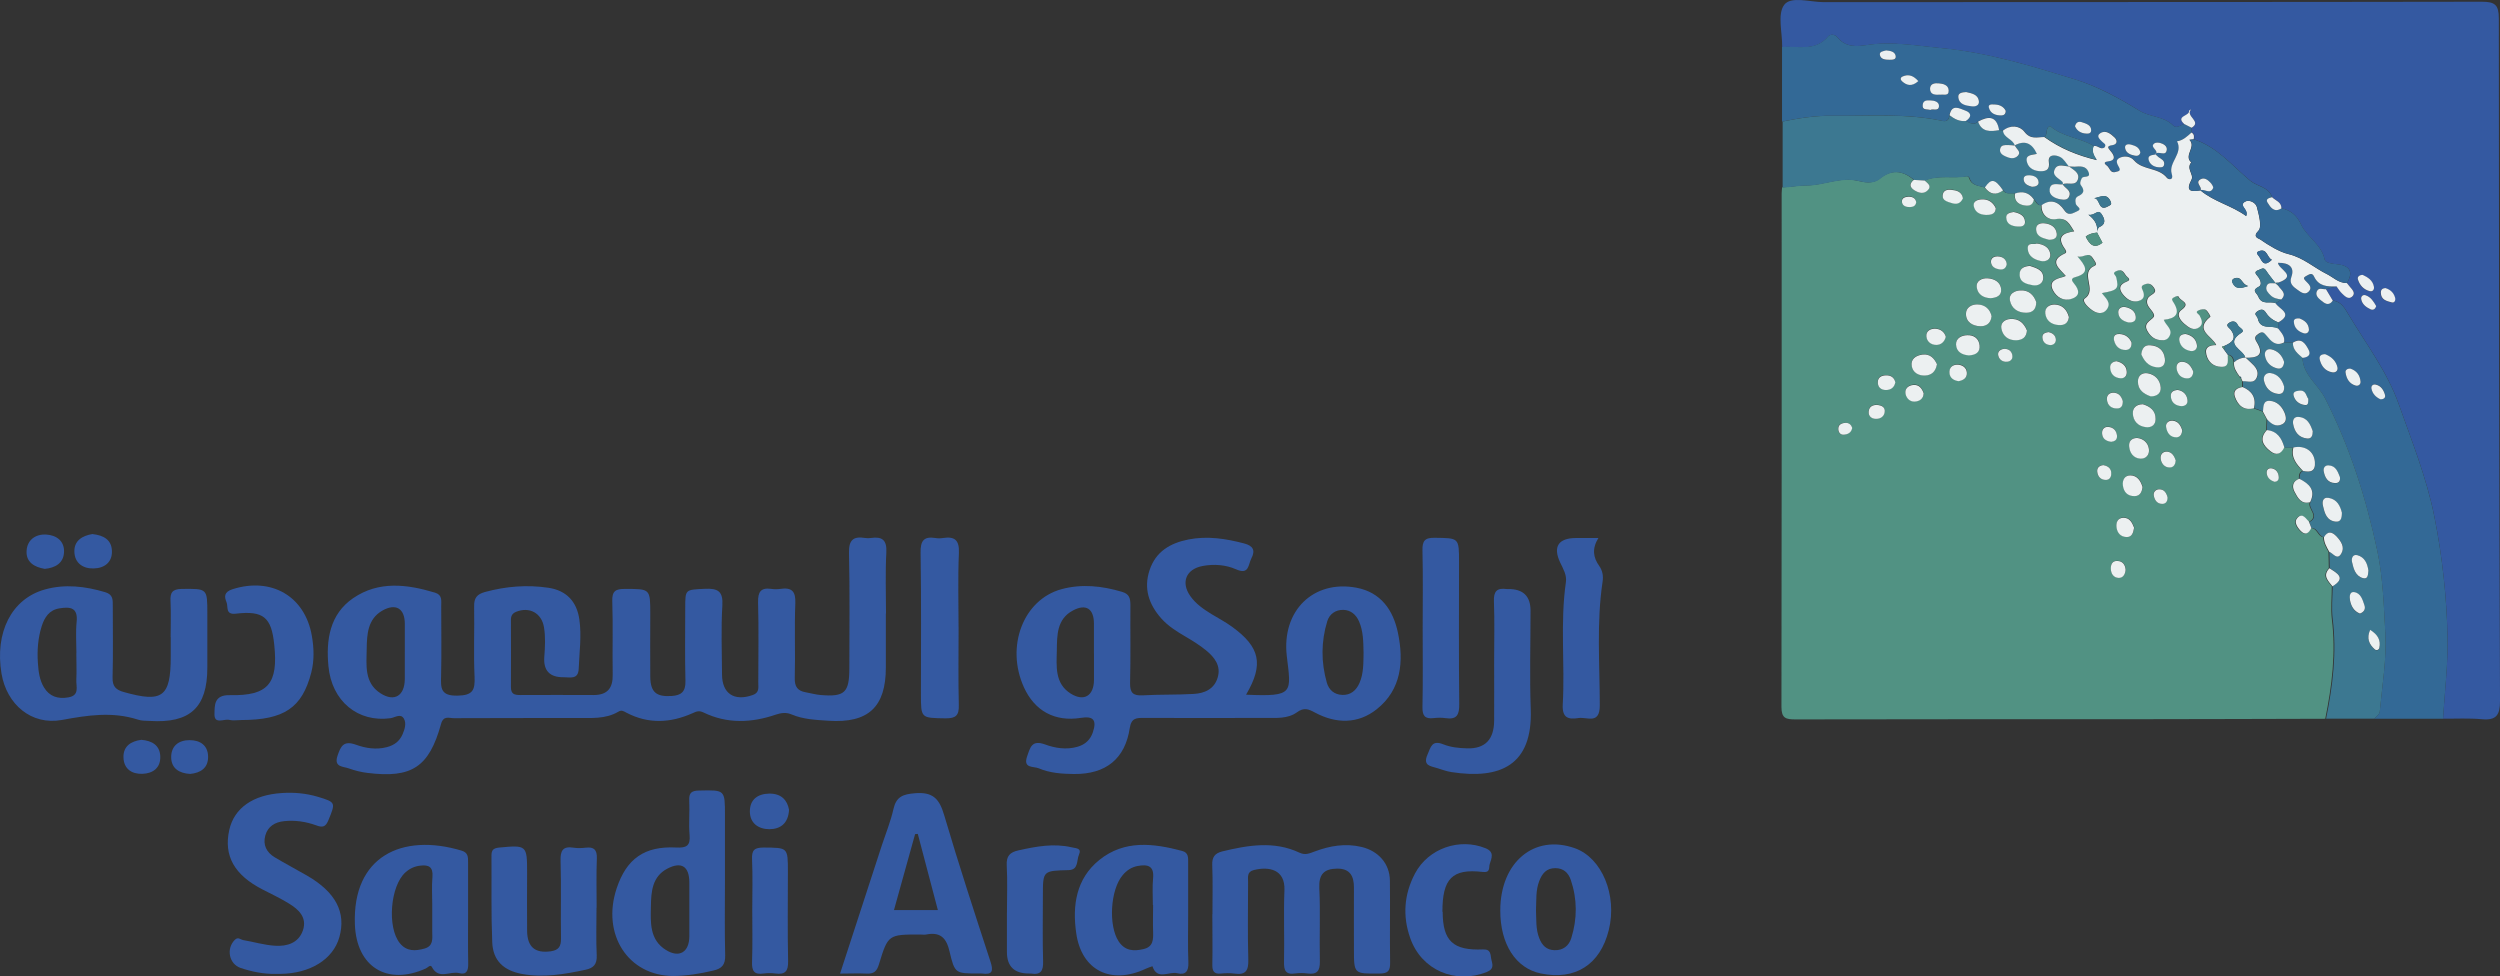 <?xml version="1.0" encoding="UTF-8"?>
<svg id="Layer_1" data-name="Layer 1" xmlns="http://www.w3.org/2000/svg" viewBox="0 0 823.08 321.48">
  <rect x="0" y="0" width="823.08" height="321.48" fill="#333333" stroke="none"/>
  <defs>
    <style>
      .cls-1 {
        fill: #519283;
      }

      .cls-1, .cls-2, .cls-3, .cls-4, .cls-5 {
        stroke-width: 0px;
      }

      .cls-2 {
        fill: #3459a1;
      }

      .cls-3 {
        fill: #3c7891;
      }

      .cls-4 {
        fill: #336996;
      }

      .cls-5 {
        fill: #ecf0f1;
      }
    </style>
  </defs>
  <path class="cls-1" d="m765.84,236.64c-20.18.04-40.36.14-60.55.14-38.06,0-76.11,0-114.2.07-3.13,0-4.58-.36-4.58-4.12.11-56.35.07-112.74.07-169.1,0-.64.11-1.31.14-1.95,2.59-.07,5.26-.64,7.75-.64,5.83.07,11.3-2.95,17.3-1.49,2.13.53,4.9,1.03,7.07-.75,3.66-2.98,7.39-2.88,11.19.39-1.53,1.28-1.39,2.45.25,3.45,1.49.92,3.16,1.31,4.44-.11,1.31-1.42-.18-2.27-1.07-3.13,4.51-1.92,9.35-.53,13.96-1.39.18-.04.6.36.68.6.78,2.59,3.16,2.45,5.08,3.09,1.67,2.31,3.66,2.74,6,.96,1.03,1.42,2.59.85,3.94.99-.32,2.1.71,3.38,2.63,3.84,1.6.39,3.23.36,3.59-1.88.78.68,1.03,2.06,2.45,1.95-.18,3.23,2.38,4.97,4.58,4.58,3.77-.71,4.62,1.67,6.15,4.02-3.52.5-5.9,1.71-3.16,5.61.39.53.85,1.31.14,1.63-5.61,2.52-1.78,5.01.25,7.43-.57.21-.89.32-1.17.43-2.24.57-4.48,1.49-3.06,4.26,1.17,2.27,3.45,3.77,6.15,2.84,2.91-.99,2.52-2.98.85-4.97-.64-.78-1.35-1.74.25-2.13,5.22-1.39,3.38-3.87.82-6.86,1.88.64,3.59-1.71,5.01.5.46.75,1.71,2.13.75,2.52-5.37,2.27.96,7.92-3.34,10.84-1.17.78,1.35,3.3,3.09,4.26,1.39.75,3.06.78,4.05-.53,1.81-2.31-.28-3.87-1.53-5.51,5.15-.89,5.65-1.42,4.73-5.22-.18-.75-1.67-1.39.25-2.1,1.85-.71,2.27.6,2.98,1.56.43.57,2.06,1.28.21,1.99-2.27.89-2.74,2.24-1.28,4.12,1.24,1.63,2.88,2.81,5.08,2.27s2.17-2.13,1.35-3.84c-.5-1.07.07-1.39.96-1.71,1.31-.46,2.13.04,2.88,1.14.6.85.53,1.42-.28,2.03-.64.46-1.49.92-1.78,1.56-1.03,2.52,1.81,3.73,2.1,5.51.21,1.39-3.8,2.06-2.31,4.94.89,1.67,2.13,2.91,4.09,3.2,1.17.18,2.35.18,3.09-.96,1.67-2.49-1.03-3.77-1.67-5.69,3.87-.43,5.54-2.03,3.16-5.79-.36-.57-.82-1.14.11-1.56.57-.28,1.46-.82,1.71-.11.5,1.28,4.09,1.85.82,4.23-1.85,1.35-.43,3.34.99,4.55,1.35,1.17,3.02,2.45,4.83,1.17,1.46-1.03.92-2.56.14-3.94-.28-.5-1.78-1.1-.21-1.71.71-.28,1.81-.46,2.31-.11.71.5,1.6,2.17,1.49,2.24-5.54,4.37.68,6.36,1.92,9.35-2.06,0-3.84.5-3.27,3.06.57,2.49,2.35,4.02,4.87,4.09,2.91.07,2.06-2.31,2.2-3.94,1.49.14,1.88,1.21,2.1,2.45-.25,1.92.85,3.3,1.85,4.73.11.25.28.43.5.57.14.32.28.68.43.99v1.88c-1.88.25-3.23,1.17-2.52,3.2.99,2.81,2.88,4.65,6.25,3.8.99.36,1.99.71,2.98,1.07.46.85.89,1.67,1.35,2.52l-.11,3.66c-2.56,2.81-1.21,5.01,1.17,6.89,1.99,1.56,3.55.99,4.62-1.24h2.98c-.89,3.34,1.07,5.54,3.13,7.71-1.17.53-1.17,1.56-1.14,2.63-2.24.82-2.52,2.59-1.56,4.3,1.03,1.88,2.13,4.23,5.12,3.41-.85,2.13,3.38,4.55-.36,6.5-1.07-1.03-2.1-3.13-3.8-1.42-1.28,1.31-.28,3.06.89,4.26,1.67,1.78,2.77.92,3.62-.85,2.13,0,2.24,2.66,4.09,3.02,0,1.81.96,3.3,1.74,4.83.04,1.78.07,3.59.11,5.37-2.38,2.45-.43,4.16.99,5.97,0,3.59-.39,7.25,0,10.77,1.39,11.12.04,21.99-2.17,32.83l.28-.04Zm-110.15-132.43c-.46-2.45-2.13-3.87-4.69-3.98-1.95-.07-3.77.99-3.77,3.09,0,2.74,2.17,3.98,4.62,4.09,1.85.07,3.55-.75,3.8-3.2h.04Zm14.71-4.8c-.82-2.38-2.52-4.02-5.29-3.84-1.81.11-3.8,1.1-3.38,3.3.5,2.63,2.59,4.05,5.33,4.05,2.1,0,3.34-1.1,3.34-3.52Zm-3.06,9.27c-.96-2.45-2.66-3.94-5.51-3.73-1.92.14-3.23,1.39-2.88,3.16.46,2.42,2.2,3.91,4.9,3.84,2.06-.07,3.38-.96,3.52-3.3l-.04.04Zm38.09,24.34c-2.17.04-3.3,1.28-3.23,3.02.11,2.49,1.67,4.19,4.23,4.51,1.85.25,3.27-.68,3.27-2.66,0-2.88-1.95-4.19-4.26-4.9v.04Zm-67.72-13.18c-.92-1.95-2.24-3.48-4.8-3.16-2.2.28-3.91,1.46-3.52,3.77.36,2.06,2.13,3.2,4.37,3.13,2.24-.07,3.55-1.31,3.94-3.73Zm70.39,10.59c2.17,0,3.41-1.14,3.27-2.95-.21-2.45-1.81-4.19-4.23-4.65-1.81-.32-3.23.68-3.27,2.66-.04,2.88,1.95,4.19,4.23,4.94Zm-52.73-32.33c2.03-.07,3.62-.85,3.48-2.81-.14-2.52-2.31-3.59-4.48-3.73-1.85-.11-3.91.82-3.55,3.06.36,2.31,2.31,3.41,4.51,3.48h.04Zm49.64,18.44c.85,2.06,2.2,3.98,4.94,4.3,2.03.25,3.09-.89,2.84-2.84-.36-2.77-2.13-4.23-4.87-4.41-1.78-.11-2.59.96-2.91,2.95Zm-23.81-12.33c-.64-2.27-2.13-3.94-4.65-4.05-1.74-.07-3.34.92-3.09,2.95.28,2.38,1.99,3.66,4.33,3.8,1.78.14,3.2-.46,3.45-2.7h-.04Zm-12.86-16.77c-1.74.14-3.3.68-3.34,2.74,0,2.77,2.27,3.23,4.3,3.62,1.81.36,3.48-.57,3.48-2.49,0-2.56-2.35-3.2-4.41-3.87h-.04Zm-20.08,29.46c2.24-.11,3.7-1.03,3.52-3.27-.21-2.27-1.81-3.45-4.02-3.38-1.88.04-3.8.96-3.73,3.06.07,2.49,2.06,3.45,4.23,3.59Zm55.36,27.22c-1.95.07-2.77,1.17-2.59,2.88.25,2.13,1.42,3.77,3.62,3.94,1.95.14,3.13-1.35,2.88-3.16-.28-2.1-1.78-3.41-3.91-3.66h0Zm1.81,16.06c-.57-1.95-1.74-3.7-3.87-3.73-1.88-.04-2.81,1.42-2.56,3.34.28,2.24,1.67,3.55,3.91,3.48,1.74-.07,2.38-1.42,2.56-3.09h-.04Zm-34.79-80.05c-.89.53-3.13-.68-2.98,1.74.14,2.49,2.17,3.62,4.33,4.02,1.53.28,3.3-.39,3.09-2.2-.21-2.13-1.95-3.27-4.41-3.55h-.04Zm32.05,93.52c-.64-1.63-1.46-3.38-3.62-3.27-1.85.07-2.38,1.56-2.17,3.2.25,1.81,1.31,3.06,3.2,3.13,1.95.11,2.31-1.42,2.59-3.09v.04Zm-28.07-94.77c1.42,0,2.77-.46,2.56-2.1-.32-2.24-2.1-3.13-4.19-3.34-1.46-.14-2.74.43-2.59,2.1.18,2.49,2.35,2.77,4.23,3.34Zm-33.97,31.98c-.46-1.74-1.78-2.63-3.48-2.74-1.53-.07-3.06.71-2.95,2.45.11,1.74,1.53,2.91,3.27,2.88,1.53,0,2.7-.92,3.13-2.63l.04.04Zm-7.28,18.51c-.57-1.63-1.53-2.95-3.45-2.74-1.63.14-2.84,1.17-2.52,2.91.28,1.49,1.46,2.7,3.09,2.56,1.49-.11,2.81-.85,2.88-2.74Zm11.51-3.98c1.67-.28,2.88-1.1,2.74-2.84-.14-1.71-1.53-2.56-3.06-2.59-1.63-.04-2.84.92-2.66,2.77.18,1.71,1.39,2.45,2.98,2.66Zm12.26-56.92c-.89-1.99-2.42-2.98-4.55-2.91-1.56.04-3.16.64-2.63,2.52.6,2.1,2.56,2.7,4.62,2.59,1.39-.07,2.45-.57,2.56-2.17v-.04Zm39.9,50.39c-1.46.11-2.27.85-2.2,2.17.11,1.99,1.31,3.27,3.34,3.45,1.35.11,2.17-.82,2.13-2.06-.07-2.06-1.49-3.06-3.23-3.52l-.04-.04Zm22.56-8.99c-1.6.04-2.27.89-2.03,2.17.36,1.95,1.81,3.06,3.62,3.41,1.24.25,2.35-.57,2.17-1.92-.32-2.13-1.81-3.27-3.73-3.66h-.04Zm-17.8,2.84c-.68-1.67-1.95-2.74-3.98-2.84-1.6-.07-2.06.82-1.78,2.13.43,1.95,1.81,3.13,3.8,3.13,1.24,0,2.06-.89,1.95-2.45v.04Zm20.32,9.59c-.68-1.78-1.71-3.27-3.77-3.27-1.35,0-1.95,1.14-1.71,2.45.36,1.78,1.46,2.95,3.34,3.02,1.35.07,2.06-.82,2.13-2.17v-.04Zm-59.05-52.59c-1.17.21-2.52.36-2.49,1.81.07,2.24,1.81,2.84,3.7,2.98,1.17.11,2.56-.11,2.49-1.56-.11-2.13-1.85-2.84-3.66-3.2l-.04-.04Zm55.4,71.67c-.53-1.49-1.35-2.91-3.2-3.02-1.31-.07-2.27.85-2.06,2.1.28,1.81,1.31,3.41,3.41,3.38,1.24,0,1.88-1.07,1.88-2.49l-.04.04Zm-18.62,46.09c-.11-1.6-.96-2.77-2.66-2.84-1.63-.07-2.24,1.07-2.2,2.56.04,1.67.96,2.95,2.56,3.02,1.46.04,2.17-1.21,2.31-2.7v-.04Zm-.96-55.43c-.46-1.56-1.31-2.88-3.3-2.81-1.35.07-2.1,1.03-1.95,2.31.21,1.85,1.46,2.84,3.3,2.88,1.42,0,1.95-.92,1.92-2.38h.04Zm17.41,19.51c-.5-1.46-1.24-2.81-2.88-2.91-1.53-.11-2.35,1.07-2.06,2.56.28,1.53,1.31,2.66,2.95,2.66,1.28,0,1.88-1.03,1.95-2.27l.04-.04Zm.6-23.27c-1.24.11-2.27.57-2.2,2.03.07,1.88,1.28,2.95,3.02,3.27,1.49.25,2.7-.46,2.45-2.13-.28-1.67-1.39-2.88-3.23-3.16h-.04Zm-70.67-63c-.18-1.63-1.31-2.49-2.81-2.74-1.56-.25-3.59-.53-3.87,1.63-.21,1.74,1.6,2.17,2.98,2.59,1.56.5,2.84.18,3.66-1.49h.04Zm-22.24,60.58c-.36-1.67-1.42-2.42-3.09-2.38-1.42,0-2.59.6-2.7,2.13-.07,1.67.99,2.7,2.66,2.7,1.53,0,2.74-.78,3.09-2.45h.04Zm-6.04,7.36c-1.39,0-2.56.53-2.74,2.1-.18,1.63.96,2.49,2.38,2.49s2.66-.71,2.88-2.2c.25-1.67-.99-2.24-2.52-2.38h0Zm82.83-27.15c1.46.07,2.49-.39,2.38-1.88-.18-1.88-1.6-2.77-3.27-3.16-1.31-.32-2.52.32-2.49,1.63,0,2.1,1.63,3.02,3.41,3.41h-.04Zm-5.72,39.3c1.07-.14,2.03-.57,1.88-2.06-.18-1.67-1.21-2.7-2.81-2.84-1.31-.11-2.13.78-2.1,2.1.07,1.71,1.17,2.56,3.02,2.81Zm-34.43-58.52c-.21-1.67-1.39-2.45-2.95-2.52-1.21-.04-2.35.46-2.24,1.92.14,1.53,1.42,2.1,2.74,2.35,1.24.21,2.2-.25,2.45-1.74Zm32.01,66.27c-1.46,0-2.35.82-2.2,2.1.14,1.53,1.07,2.74,2.81,2.77,1.17,0,1.74-.82,1.81-1.85.14-1.74-.85-2.66-2.42-2.98v-.04Zm20.96,10.59c-.36-1.42-1.03-2.74-2.88-2.66-1.14.04-1.85.96-1.67,2.03.25,1.53,1.07,2.81,2.88,2.77,1.17,0,1.63-.92,1.67-2.13Zm-39.26-54.44c-.99.21-2.03.5-1.95,1.74.07,1.49,1.03,2.42,2.49,2.52,1.07.07,1.99-.6,1.95-1.71-.04-1.46-1.07-2.27-2.49-2.56Zm-14.57,5.51c-1.21.21-2.24.89-1.92,2.24.32,1.39,1.49,2.17,2.95,2.03,1.07-.11,1.85-.85,1.71-1.99-.18-1.49-1.17-2.24-2.74-2.27Zm-50.03,26.15c-.36-1.31-1.21-1.85-2.49-1.71-1.24.14-2.17.68-2.1,2.1.07,1.07.71,1.85,1.81,1.78,1.31-.11,2.45-.64,2.74-2.13l.04-.04Zm139.07,17.62c1.03-.04,1.42-.68,1.39-1.6-.07-1.46-.82-2.56-2.27-2.81-1.21-.21-1.85.57-1.67,1.74.21,1.42,1.24,2.2,2.56,2.7v-.04Zm-117.97-92.1c-.21-1.35-1.28-1.78-2.42-1.78s-2.49.32-2.27,1.81c.18,1.28,1.46,1.67,2.63,1.6.96,0,1.92-.32,2.06-1.63h0Z"/>
  <path class="cls-2" d="m586.75,15.45c.07-4.73-1.63-10.7.64-13.82,2.2-3.02,8.56-.92,13.08-.92,72.2-.07,144.37,0,216.57-.14,4.44,0,5.65,1.03,5.65,5.58,0,74.87.11,149.73.39,224.6,0,4.69-1.21,6.47-5.97,6.04-4.23-.39-8.53-.14-12.79-.18.53-8.92,1.67-17.87,1.49-26.79-.28-13.32-1.71-26.54-4.33-39.69-2.56-12.83-7.43-24.91-11.73-37.06-3.73-10.59-10.84-19.97-16.7-29.78-1.07-1.81-2.31-4.09-5.01-4.33-.75-1.24-1.49-2.52-2.2-3.77,1.17-.28,2.31-.6,3.45-.89.57.78,1.1,1.63,1.78,2.31.92.89,2.13,2.13,3.34,1.07,1.35-1.17.04-2.35-.78-3.34-.32-.39-.6-.75-.92-1.14,2.35-4.05.6-5.83-3.52-6.22-1.49-.14-3.62-.43-3.84-1.49-1.03-5.01-5.79-7.39-7.71-11.44-1.53-3.27-3.41-4.76-6.5-5.47,0-2.13-1.95-2.56-3.09-3.7-1.14-3.38-4.87-3.48-7.21-5.4-5.9-4.87-10.87-11.12-18.51-13.61.18-.89.21-1.74-.71-2.24,0-.5,0-1.03-.04-1.53,3.41-2.06-1.92-3.7-.32-5.86.28-.39-.53.14-.53.25.28,1.78-4.58,1.67-1.6,4.37-1.21.32-2.49,1.63-3.66.46-3.09-3.09-7.6-2.7-11.12-4.87-6.64-4.12-13.82-8.03-21-10.23-14.36-4.44-28.92-8.92-44.02-10.34-8.1-.75-16.24-2.31-24.38-1.07-3.8.57-7.25.85-9.98-2.49-.85-1.07-2.38-1.14-3.09-.28-4.19,5.05-9.91,3.09-15.1,3.45v-.04Zm191.13,75.08c-1.1,0-1.85.57-1.63,1.42.53,1.95,1.88,3.41,3.91,3.94.99.28,1.53-.5,1.39-1.42-.36-2.17-1.99-3.16-3.7-3.94h.04Zm7.39,4.33c-.96.14-1.49.46-1.49,1.53.04,2.38,1.92,2.77,3.55,3.2.96.25,1.39-.71,1.14-1.56-.46-1.67-1.63-2.7-3.23-3.16h.04Zm-2.98,5.9c-.82-1.46-1.71-2.95-3.45-3.55-.92-.32-1.67.32-1.49,1.24.28,1.71,1.63,2.7,3.09,3.38.82.36,1.53,0,1.85-1.07h0Z"/>
  <path class="cls-2" d="m291.65,202.04v17.7c0,13.04-5.76,18.44-18.94,17.55-4.09-.28-8.21-.43-12.05-2.06-1.74-.75-3.38-.57-5.22.04-7.99,2.74-16.03,3.09-23.84-.71-1.46-.71-2.35-.32-3.59.25-7.25,3.23-14.5,3.62-21.71-.14-.89-.46-1.6-1.03-2.66-.39-4.33,2.59-9.17,2.06-13.89,2.1-13.47.04-26.93,0-40.36.07-1.53,0-3.41-.96-4.19,1.92-3.94,14.21-9.63,17.91-24.2,16.1-2.1-.25-4.19-.78-6.18-1.49-1.88-.68-4.97-.36-3.7-4.16,1.07-3.16,1.99-5.12,6.11-3.62,3.13,1.14,6.64,1.71,10.16.78,2.42-.64,4.12-1.92,5.12-4.16.75-1.71,1.35-3.7.46-5.22-1.07-1.85-2.98-.32-4.44-.14-10.62,1.46-19.33-5.54-20.4-17.13-.82-8.6.39-17.09,8.17-22.42,8.42-5.72,17.7-4.58,26.93-1.78,2.45.75,2.03,2.63,2.03,4.37,0,7.71.14,15.42-.04,23.1-.11,3.91-.21,6.54,5.37,6.43,5.12-.07,5.83-1.85,5.65-6.22-.36-7.68,0-15.42-.14-23.1-.07-2.77.85-4.05,3.55-4.8,6.93-1.88,13.89-2.45,20.93-1.39,5.9.89,9.31,4.51,10.16,10.41.78,5.4,0,10.8-.21,16.2-.14,3.73-2.84,2.81-4.97,2.84q-6.86.07-6.36-6.68c.25-3.27.43-6.54-.11-9.81-.78-4.65-4.8-6.82-9.17-5.05-1.28.53-1.71,1.39-1.71,2.63,0,7.39.07,14.75,0,22.14,0,2.35,1.17,2.63,3.09,2.63,8.03-.07,16.1,0,24.13,0,4.58,0,6.4-2.31,6.29-6.79-.14-8.03.14-16.06-.14-24.09-.11-3.41,1.14-4.09,4.23-4.05,8.28,0,8.28-.11,8.28,8.31,0,6.89-.07,13.79,0,20.64.07,5.08,2.03,6.64,7.07,6.29,3.2-.21,4.58-1.46,4.51-4.9-.21-8.03-.07-16.06-.07-24.09,0-6.22,0-5.97,6.43-6.29,4.33-.21,6.08.78,5.79,5.54-.46,7.5-.14,15.07-.11,22.6,0,6.4,4.05,8.99,10.13,6.82,2.24-.78,1.81-2.49,1.81-4.02,0-8.85.18-17.7-.07-26.54-.07-3.41.92-4.87,4.37-4.37.96.14,1.99.14,2.95,0,3.77-.57,5.12.78,4.94,4.76-.32,8.17.04,16.38-.18,24.59-.07,2.88.96,4.23,3.62,4.69,1.6.28,3.2.75,4.83.89,7.99.68,9.52-.75,9.52-8.85,0-12.61.18-25.26-.11-37.88-.11-4.26,1.35-5.61,5.29-4.97.64.11,1.31.11,1.95,0,3.7-.53,5.26.68,5.05,4.76-.36,6.72-.11,13.43-.11,20.15h-.07Zm-158.37,12.69v-9.35c0-5.05-2.98-6.89-7.43-4.33-4.8,2.77-5.05,7.78-5.12,12.54-.07,5.33-.89,11.19,4.55,14.67,4.58,2.95,7.96.78,7.99-4.69v-8.85Z"/>
  <path class="cls-2" d="m410.33,228.72c15.81.68,14.75-.57,13.32-12.76-1.71-14.96,8.81-25.05,22.81-22.49,8.24,1.49,12.26,7.5,13.79,14.89,1.95,9.35,1.17,18.65-6.96,25.12-6.18,4.94-13.43,4.83-20.32,1.14-2.24-1.21-3.66-1.78-5.97-.11-3.02,2.2-6.89,1.85-10.48,1.85-13.29.07-26.58.04-39.87,0-2.45,0-4.16-.04-4.69,3.3-1.53,10.2-7.89,15.28-18.41,15.17-3.94-.04-7.92-.32-11.58-1.88-1.63-.71-5.26.14-3.8-3.94,1.03-2.95,1.53-5.51,5.9-3.91,3.27,1.21,6.96,1.81,10.62.78,2.63-.75,4.3-2.35,5.12-4.8,1.35-4.05.14-5.4-3.98-4.73-8.49,1.35-15.17-2.24-18.73-10.09-6.08-13.4-.21-28.89,12.44-32.3,6.61-1.78,13.29-1.07,19.86.89,2.45.71,2.77,2.2,2.77,4.41-.07,8.53.11,17.06-.11,25.55-.07,3.27.96,4.3,4.16,4.12,5.58-.32,11.16-.14,16.7-.46,3.66-.18,6.89-1.6,7.99-5.44,1.14-3.84-1.07-6.64-3.84-8.92-2.13-1.74-4.55-3.23-6.93-4.62-2.84-1.67-5.61-3.41-7.82-5.9-4.05-4.58-5.86-9.81-3.84-15.88,2.03-6.11,6.75-8.88,12.76-10.09,6.29-1.24,12.37-.28,18.41,1.31,2.81.75,3.77,2.17,2.35,4.9-1.07,2.03-.71,5.54-5.01,3.62-3.45-1.53-7.32-1.81-11.09-1.1-5.4,1.03-7.18,5.37-4.02,9.88,1.81,2.59,4.41,4.37,7.07,6,2.24,1.35,4.58,2.59,6.68,4.12,9.27,6.72,10.48,12.37,4.65,22.31l.04.04Zm38.59-13.96c-.07-3.45-.07-6.89-1.46-10.13-.99-2.27-2.74-3.8-5.22-3.84s-4.51,1.31-5.26,3.73c-2.06,6.72-2.06,13.54-.14,20.25.68,2.35,2.42,3.91,5.05,4.02,2.81.11,4.62-1.49,5.69-3.91,1.42-3.23,1.28-6.72,1.35-10.13Zm-88.76.36v-9.77c0-4.9-2.56-6.68-6.89-4.37-5.4,2.84-5.26,8.28-5.33,13.25-.11,5.12-.71,10.8,4.55,14.11,4.41,2.77,7.64.71,7.68-4.44v-8.81.04Z"/>
  <path class="cls-4" d="m768.04,98.99c2.7.25,3.94,2.52,5.01,4.33,5.86,9.77,12.97,19.19,16.7,29.78,4.3,12.15,9.17,24.23,11.73,37.06,2.63,13.15,4.05,26.37,4.33,39.69.18,8.92-.92,17.87-1.49,26.79h-22.63c.6-.75,1.67-1.46,1.78-2.24.78-8.6,2.31-17.23,1.85-25.76-.5-9.03-.75-18.19-2.63-27.18-3.7-17.48-9.06-34.29-17.2-50.28-2.35-4.58-7.25-7.68-7.46-13.4,1.74-.14,2.98-.92,1.99-2.74-1.03-1.88-2.31-4.09-5.15-2.27h-2.88c.43-1.99-.92-3.23-1.95-4.62.04-.68.07-1.31.11-1.99,5.05-2.91.28-4.37-.96-6.32.64-.43,1.28-.82,1.92-1.24,2.03-2.06-.18-3.16-1.03-4.55v-.96c6.57-2.24.07-4.37-.07-6.54,3.8-.07,5.51,1.6,4.41,4.62-.85,2.31.68,3.3,2.1,4.33,1.03.71,2.35,1.74,3.52.6,1.56-1.53-.11-2.66-.99-3.66s-.28-1.24.46-1.67c.92-.53,1.74-.96,2.38.32,1.53,3.2,4.41,3.34,7.39,3.23-1.17.28-2.31.6-3.48.89-1.03.11-2.38-.78-3.02.68-.53,1.24.32,2.17,1.21,2.88,1.24,1.03,2.59,2.24,4.05.21h.04Zm-2.42,17.66c-1.39-.04-2.13.53-1.88,1.74.5,2.17,1.78,3.8,4.09,4.23,1.1.21,1.99-.53,1.74-1.67-.5-2.2-2.06-3.52-3.94-4.26v-.04Zm8.31,4.73c-1.07-.11-1.81.43-1.71,1.28.32,1.99,1.21,3.7,3.34,4.3.99.28,1.67-.46,1.6-1.31-.14-2.1-1.28-3.59-3.27-4.26h.04Zm-16.88-16.56c-.89,0-1.85.07-1.81,1.14.11,1.99,1.46,3.16,3.23,3.77.85.28,1.74-.25,1.74-1.17-.07-2.03-1.42-3.09-3.16-3.73h0Zm26.61,26.58c1.14.11,1.85-.5,1.6-1.35-.43-1.56-1.21-3.06-3.02-3.45-.99-.21-1.63.39-1.46,1.31.28,1.71,1.46,2.81,2.88,3.48Z"/>
  <path class="cls-4" d="m586.75,15.45c5.19-.39,10.91,1.56,15.1-3.45.71-.85,2.2-.78,3.09.28,2.74,3.34,6.18,3.09,9.98,2.49,8.17-1.24,16.27.32,24.38,1.07,15.14,1.42,29.67,5.9,44.02,10.34,7.18,2.24,14.36,6.15,21,10.23,3.48,2.17,8.03,1.78,11.12,4.87,1.17,1.17,2.45-.11,3.66-.46.82.43,1.63.82,2.45,1.24,0,.5,0,1.03.04,1.53-1.42,1.24-2.74,2.59-4.76,2.88,2.06,4.02-2.91,6.93-1.74,10.73.68,2.24-1.17,1.88-1.56,1.35-2.77-3.59-7.96-2.45-10.87-5.79-1.1-1.24-2.91-1.6-4.55-.92-1.81.75-1.03,2.03-.36,3.23.71,1.28-.39,1.28-1.14,1.49-1.85.57-1.92-1.42-2.91-2.1-.5-.36-1.39-1.14.36-1.35,2.74-.32,2.2-1.88.92-3.38-.99-1.14-1.31-1.67.6-1.99,1.6-.25,1.71-1.53.68-2.52-1.28-1.24-2.91-2.59-4.73-1.39-1.42.92-.18,1.95.64,2.77.5.5,1.53.82.82,1.85-1.39,1.07-2.38-.89-3.66-.36-4.51-2.77-10.23-2.91-14.36-6.57-1.74.57-.64,2.66-1.85,3.55-2.31,0-4.51.96-6.57-1.74-1.53-1.99-4.55-2.38-7.04-.36-.46-.04-.92-.11-1.39-.14-.78-4.69-3.45-4.8-6.93-2.81-1.42,1.42-2.7.39-4.02-.18,1.95-1.28,1.92-2.7-.21-3.45-1.88-.68-4.48-2.27-5.15,1.56-.18,1.28-.71,2.2-2.24,1.88-12.05-2.63-24.3-1.56-36.49-1.71-5.54-.07-10.98.82-16.38,1.92V15.49l.04-.04Zm122.87,35.32c.96-1.35,3.55,1.07,3.8-1.53.11-1.17-1.1-1.92-2.27-2.2-.57-.14-1.42-.18-1.85.18-1.67,1.35,1.63,2.24.43,3.62-1.07.21-2.63.14-2.31,1.71.28,1.42,1.56,2.35,3.2,2.52.82.07,1.74.14,1.92-.85.28-1.39-.96-1.85-1.85-2.49-.39-.28-.71-.64-1.03-.96h-.04Zm-62.29-20.5c-1.31.07-2.74.25-2.59,1.67.25,2.45,2.45,2.74,4.33,3.02,1.14.14,2.59-.18,2.45-1.6-.25-2.42-2.45-2.63-4.19-3.09Zm-8.39.89c.82-.21,2.77.68,2.63-1.46-.11-1.74-1.85-2.2-3.3-2.31-1.28-.11-2.88.11-2.84,1.81,0,2.03,1.71,2.03,3.52,1.92v.04Zm21.43,5.29c-.78-1.53-2.2-2.06-3.91-2.06-.78,0-1.92-.07-1.63,1.03.5,1.99,2.2,2.59,4.09,2.59.82,0,1.53-.46,1.46-1.56Zm-28.82-9.74c-1.56-1.78-3.2-2.45-5.22-1.53-.78.36-.75,1.03-.21,1.53,1.6,1.42,3.3,1.85,5.4,0h.04Zm51.59,14.82c.53,1.28,1.56,2.13,3.09,2.38.92.14,2.27.21,2.24-1.03,0-1.71-1.6-2.2-2.98-2.63-.96-.28-1.92-.21-2.35,1.28Zm-62.18-24.91c-.89.28-2.31.36-2.06,1.49.28,1.53,1.92,1.6,3.2,1.6.85,0,2.35.07,1.99-1.35-.32-1.46-1.85-1.63-3.13-1.74Zm14.6,19.61c.82-.5,2.74.64,2.81-1.28.07-1.46-1.56-1.81-2.88-1.85-1.1-.04-2.35-.07-2.49,1.49-.18,1.85,1.35,1.31,2.56,1.67v-.04Zm69.11,13.96c-.36-1.71-1.71-2.2-3.09-2.56-.99-.25-2.17-.07-1.92,1.24.32,1.56,1.78,2.13,3.27,2.42.85.18,1.53-.11,1.74-1.1Z"/>
  <path class="cls-3" d="m752.01,112.78h2.88c-.11,2.38,1.63,3.62,3.16,4.97.18,5.69,5.12,8.81,7.46,13.4,8.14,15.99,13.5,32.8,17.2,50.28,1.88,8.99,2.13,18.12,2.63,27.18.46,8.53-1.07,17.2-1.85,25.76-.07.78-1.14,1.49-1.78,2.24h-15.88c2.2-10.84,3.55-21.71,2.17-32.83-.43-3.55-.04-7.18,0-10.77,4.62-2.84,1.42-4.33-.99-5.97-.04-1.78-.07-3.59-.11-5.37,1.31.46,2.63,2.91,3.98.57,1.17-2.06,0-3.98-1.56-5.61-1.6-1.71-2.91-1.85-4.19.25-1.85-.36-1.95-3.06-4.09-3.02-.25-.64-.5-1.31-.75-1.95,3.73-1.99-.5-4.37.36-6.5,1.95-4.02-.32-6.08-3.55-7.71,0-1.03-.04-2.1,1.14-2.63,2.49.6,4.19.21,3.94-2.95-.28-3.52-3.3-5.58-7.07-4.76h-2.98c-.85-2.98-2.31-5.37-5.79-5.69,0-1.21.07-2.42.11-3.66,1.35,1.56,2.98,2.7,5.01,1.67,1.63-.82,1.31-2.52.71-3.91-.89-2.06-2.49-3.62-4.73-3.8-2.35-.18-2.2,1.88-2.31,3.48-.99-.36-1.99-.71-2.98-1.07.82-3.45-.6-5.65-3.73-7v-1.88c1.63-.11,3.77.96,4.69-1.24.89-2.1-.53-3.62-1.99-4.97-.57-.53-1.14-1.07-1.71-1.6v.07c3.87.14,6.43-.71,3.66-5.22-.82-1.31-.5-1.88.68-2.66,1.31-.89,1.81-.36,2.66.68,1.42,1.74,2.98,3.62,5.72,2.2l-.11.04Zm19.01,56.14c-.53-2.31-1.6-4.55-4.41-5.01-1.92-.32-2.17,1.31-1.85,2.63.57,2.31,1.17,4.83,4.12,5.19,1.78.21,2.1-1.17,2.1-2.81h.04Zm-19.01-41.57c-.6-2.17-1.92-4.05-4.41-4.48-1.49-.25-2.56.96-2.24,2.49.53,2.42,2.1,4.05,4.69,4.37,1.46.18,2.03-.78,1.95-2.38Zm9.42,14.67c-.78-2.31-1.78-4.55-4.73-4.73-1.49-.11-1.95,1.1-1.74,2.31.43,2.63,1.85,4.51,4.65,4.8,1.49.14,1.78-1.07,1.81-2.38h0Zm18.33,45.87c-.32-2.24-1.14-4.41-3.66-5.08-1.49-.39-2.03,1.1-1.74,2.24.53,2.2,1.1,4.65,3.66,5.33,1.6.43,1.6-1.17,1.74-2.49Zm-27.75-68.72c-.6-2.1-2.03-3.66-4.23-4.16-1.35-.32-2.27.68-2.1,1.99.36,2.31,1.92,3.8,4.16,4.3,1.31.28,2.06-.68,2.17-2.17v.04Zm18.37,37.95c-.71-1.78-1.35-3.73-3.77-3.84-1.24-.07-1.78.89-1.56,1.99.39,2.03,1.31,3.77,3.73,3.84,1.21.04,1.78-.64,1.6-1.95v-.04Zm6.57,44.95c1.39-.53,1.92-1.53,1.49-2.74-.6-1.85-1.21-4.09-3.45-4.33-1.42-.18-1.49,1.49-1.31,2.63.36,2.03,1.24,3.7,3.27,4.44h0Zm3.38,5.37c-1.24,2.84-.32,4.76,1.49,6.4.6.53,1.39.21,1.53-.46.53-2.49-.43-4.33-3.02-5.93Zm-20.36-76.07c-.78-.96-.71-3.02-3.09-2.7-1.1.14-2.06.5-1.74,1.67.5,1.85,1.99,2.88,3.8,3.06,1.07.11,1.03-.96,1.03-2.06v.04Z"/>
  <path class="cls-2" d="m56.18,209.78c0-3.94.14-7.85-.04-11.8-.14-2.81.5-4.05,3.73-4.09,8.42-.07,8.39-.25,8.39,8.24v17.7c0,13.11-5.69,18.37-18.94,17.52-1.31-.07-2.7,0-3.91-.43-8.39-2.7-16.52-1.46-25.01.11-10.06,1.85-18.19-5.12-19.9-15.24-2.27-13.57,3.3-24.66,14.28-27.72,6.61-1.85,13.25-1.07,19.83.89,2.66.78,2.52,2.52,2.52,4.55,0,7.85.14,15.74-.07,23.59-.07,2.91,1.14,4.02,3.66,4.73,12.79,3.62,15.49,1.63,15.49-11.62v-6.4l-.04-.04Zm-31.02,5.29c0-3.45-.28-6.89.07-10.3.5-4.8-2.13-5.05-5.65-4.48-3.41.53-4.94,3.02-5.86,5.9-1.24,3.94-1.53,8.03-1.24,12.12.18,2.77.53,5.58,1.99,7.99,1.81,3.02,4.62,3.91,8.03,3.3,3.8-.64,2.52-3.55,2.63-5.76.14-2.95,0-5.9,0-8.85l.04.07Z"/>
  <path class="cls-3" d="m586.75,40.04c5.4-1.1,10.84-1.99,16.38-1.92,12.19.14,24.41-.89,36.49,1.71,1.53.32,2.03-.6,2.24-1.88,1.6,1.17,3.27,2.13,5.37,1.88,1.31.57,2.59,1.63,4.02.18,1.24,3.55,4.05,3.3,6.93,2.81.46.04.92.11,1.39.14.25,2.45,3.27,2.77,3.91,4.94-.82-.07-1.63-.21-2.45-.18-.92,0-2.1-.11-2.45,1.1-.43,1.42.64,2.13,1.67,2.63,1.35.6,2.98,1.03,4.12-.21,1.24-1.39-.64-2.24-.99-3.41,3.34-1.81,5.69-.82,7.32,2.77-1.49.43-4.05.11-3.23,2.81.64,2.17,2.63,2.91,4.65,2.91,1.67,0,2.84-.5,2.52-3.06-.36-2.59,2.17-2.42,3.73-1.63,1.21.6,1.95,2.06,2.91,3.16-1.67-.11-3.84-1.14-4.76.92-.96,2.13,1.35,2.91,2.52,4.12.18.18.14.57.21.85-1.63.18-4.09-.92-4.37,1.63-.25,1.99,1.67,2.98,3.55,3.3,1.1.18,2.42.36,2.91-1.03.75-2.06-1.53-2.59-2.17-3.94,1.63-.68,4.23.78,4.97-1.56.71-2.2-1.53-3.16-2.98-4.3.64.04,1.31.14,1.95.11,1.81-.11,3.73-.39,4.58,1.74.89,2.24-1.71,1.03-2.24,2.1-.39.82-.71,1.67-.25,2.27,1.28,1.71.99,2.7-.92,3.59-.99.46-.99,1.46-.75,2.56.18.82,2.35,1.6.39,2.42-1.24.5-2.77,1.85-4.23-.39-1.81-2.74-4.41-3.87-7.53-1.56-1.42.11-1.67-1.24-2.45-1.95-1.56-2.24-3.66-2.88-6.22-1.95-1.35-.14-2.91.43-3.94-.99-2.66-3.84-3.91-4.05-6-.96-1.92-.64-4.33-.5-5.08-3.09-.07-.25-.5-.64-.68-.6-4.62.85-9.49-.53-13.96,1.39-1.21-.07-2.42-.14-3.62-.21-3.8-3.27-7.53-3.38-11.19-.39-2.17,1.78-4.9,1.28-7.07.75-6-1.46-11.48,1.56-17.3,1.49-2.49,0-5.15.57-7.75.64v-21.67h-.14Zm82.22,21.5c1.1,0,2.24-.43,2.2-1.42-.07-1.71-1.53-2.31-3.06-2.38-1.03-.07-2.06.21-1.85,1.53.21,1.49,1.53,1.88,2.7,2.27h0Z"/>
  <path class="cls-2" d="m399.18,300.99c0-5.4.14-10.8-.07-16.2-.11-2.63.89-3.87,3.3-4.48,8.53-2.06,17.06-3.52,25.44.43,1.95.92,3.38.18,5.05-.43,4.97-1.85,10.06-2.74,15.39-1.46,5.47,1.31,9.24,5.44,9.31,11.05.11,8.99-.07,18.01.07,27,.04,2.7-.64,3.62-3.52,3.62-8.39.07-8.39.21-8.39-8.07,0-6.72-.04-13.43,0-20.15.04-3.87-1.31-6.4-5.61-6.32-4.16.07-6,1.81-5.79,6.4.39,7.99,0,16.06.18,24.06.07,3.23-.92,4.51-4.16,4.05-1.28-.18-2.63-.18-3.91,0-3.2.5-3.8-.99-3.73-3.87.18-7.85-.18-15.74.14-23.56.25-6.75-4.97-7.89-10.09-6.61-2.31.57-1.88,2.35-1.88,3.91,0,8.53-.18,17.02.07,25.55.11,3.62-.82,5.19-4.62,4.62-1.46-.21-2.95-.14-4.41,0-2.2.21-2.84-.75-2.81-2.84.11-5.58,0-11.12,0-16.7h.04Z"/>
  <path class="cls-2" d="m276.59,320.5c4.73-14.5,9.27-28.46,13.82-42.43,1.28-3.87,2.84-7.68,3.73-11.65.92-4.12,3.09-4.94,7.11-5.26,5.93-.5,8.03,1.88,9.59,7.18,4.76,16.13,9.98,32.12,15.21,48.11,1.07,3.23.78,4.58-2.88,4.05-.32-.04-.64,0-.99,0-7.6,0-7.85.07-9.56-7.25-1.03-4.48-3.06-6.5-7.68-5.58-.64.14-1.31,0-1.95,0-10.48,0-10.62-.04-13.61,9.81-.71,2.38-1.71,3.16-4.05,3.06-2.74-.14-5.51,0-8.78,0l.04-.04Zm32.19-20.86c-2.24-8.56-4.41-16.84-6.61-25.09-.28,0-.6.07-.89.07-2.31,8.24-4.58,16.49-6.96,25.01h14.46,0Z"/>
  <path class="cls-2" d="m238.68,289.48c0,8.35-.14,16.7.07,25.05.07,3.09-1.07,4.37-3.91,5.01-4.33,1.03-8.71,1.74-13.11,1.78-14.92,0-23.77-13.72-18.69-28.89,3.23-9.7,9.13-13.93,19.58-13.4,3.41.18,4.73-.57,4.41-4.16-.32-3.73.07-7.53-.11-11.3-.14-2.63.82-3.27,3.34-3.3,8.42-.18,8.42-.28,8.42,8.1v21.11h0Zm-11.73,9.91v-8.85c0-5.29-2.59-7-7.25-4.55-4.94,2.59-5.33,7.5-5.4,12.29-.11,5.4-.5,11.12,4.97,14.5,4.44,2.74,7.68.64,7.68-4.58v-8.85.04Z"/>
  <path class="cls-2" d="m90.79,320.64c-3.98.07-7.82-.71-11.55-1.95-3.84-1.28-4.87-6.4-1.88-9.31,1.03-.99,1.78-.07,2.63.11,3.55.6,7.04,1.67,10.59,1.88,3.94.25,7.75-.89,9.17-5.12,1.39-4.19-1.39-6.82-4.62-8.78-2.77-1.71-5.76-3.13-8.67-4.62-9.31-4.76-12.86-11.12-10.98-19.58,1.6-7.21,7.78-11.62,17.48-12.19,3.91-.25,7.82.11,11.65,1.24,5.97,1.81,5.9,1.88,3.55,7.64-.92,2.27-1.88,2.59-4.02,1.78-3.41-1.24-7-1.78-10.62-1.39-3.02.32-5.37,1.74-6.18,4.76-.82,3.02.39,5.51,3.06,7.11,3.52,2.1,7.14,4.02,10.66,6.04,9.49,5.47,12.97,12.15,10.66,20.32-2.06,7.28-9.59,11.94-19.44,12.05h-1.49,0Z"/>
  <path class="cls-2" d="m391.18,300.74c0,5.4-.14,10.8.07,16.2.11,2.84-.96,4.16-3.62,3.48-2.74-.71-6.64,2.45-8.21-2.31-.75.28-1.53.5-2.24.85-11.41,5.33-21.11.57-22.85-11.73-1.31-9.06-.07-17.94,7.64-24.13,8.28-6.64,17.73-5.47,27.22-2.95,2.17.57,1.99,2.27,1.99,3.91v16.7-.04Zm-11.62-2.77c0-2.95-.21-5.9.07-8.81.43-4.19-1.88-4.65-5.08-4.05-1.99.36-3.62,1.46-4.9,2.98-4.09,4.76-4.8,16.63-1.35,21.85,2.06,3.13,4.97,3.3,8.21,2.52,3.2-.75,3.2-3.16,3.13-5.72-.11-2.91,0-5.86,0-8.81l-.07.04Z"/>
  <path class="cls-2" d="m154.11,300.6c0,5.58-.07,11.16.04,16.7.04,2.2-.53,3.73-2.95,3.09-2.98-.82-6.79,2.31-9.03-2.06-.46-.89-1.35.25-1.99.53-12.65,5.69-22.81-.43-23.34-14.5-.85-22.39,15.49-30.2,35.14-24.3,2.13.64,2.13,2.1,2.13,3.8v16.74Zm-11.8-2.63c0-3.09-.21-6.22.07-9.31.25-3.23-1.21-4.02-4.05-3.66-1.85.21-3.45.96-4.83,2.2-5.01,4.44-6.11,18.12-1.85,23.34,2.24,2.74,5.05,2.59,8.03,1.78,3.06-.82,2.66-3.23,2.63-5.51v-8.85Z"/>
  <path class="cls-2" d="m196.39,298.83c0,5.26-.18,10.48.07,15.71.14,2.95-1.1,4.19-3.66,4.73-6.89,1.46-13.82,2.7-20.93,1.39-6.04-1.14-9.56-4.33-9.81-10.45-.39-9.49-.18-19.01-.25-28.5,0-1.78.53-2.45,2.49-2.66,9.1-.85,9.24-.82,9.24,8.28,0,6.4-.07,12.79,0,19.15.07,5.37,2.66,7.43,7.78,6.72,2.66-.39,3.41-1.63,3.38-4.23-.14-8.53.11-17.06-.14-25.55-.11-3.38.75-4.9,4.3-4.33,1.28.21,2.63.14,3.94,0,2.7-.32,3.8.6,3.7,3.52-.21,5.4-.07,10.8-.07,16.2l-.04.04Z"/>
  <path class="cls-2" d="m493.94,299.68c.04-15.85,11.19-25.16,24.52-20.43,8.95,3.16,14.07,15.49,11.19,27-2.81,11.33-11.02,16.59-22.35,14.25-8.28-1.71-13.4-9.66-13.36-20.82h0Zm11.76.04c.14,3.09-.11,6.18,1.07,9.17.92,2.35,2.38,3.87,5.01,3.94,2.84.11,4.76-1.46,5.54-3.98,1.99-6.36,1.99-12.86-.18-19.19-.78-2.27-2.38-3.84-5.08-3.84-2.95,0-4.33,1.78-5.29,4.23-1.21,3.13-.92,6.43-1.07,9.66h0Z"/>
  <path class="cls-2" d="m491.92,217.63c0-6.54.18-13.11-.07-19.65-.14-3.34,1.03-4.48,4.16-4.05h.5c4.93-.05,7.39,2.32,7.39,7.11,0,10.8-.32,21.64.07,32.44.68,18.58-10.13,23.17-26.08,20.72-1.6-.25-3.16-.82-4.73-1.31-2.1-.68-4.8-.75-3.2-4.41,1.1-2.49,1.42-4.97,5.26-3.41,2.38.96,5.12,1.24,7.71,1.31,5.97.21,8.95-2.88,8.99-9.1.04-6.54,0-13.11,0-19.65h0Z"/>
  <path class="cls-2" d="m315.6,206.58c0,8.49-.14,17.02.07,25.51.11,3.45-.96,4.44-4.37,4.41-8.1-.14-8.1.04-8.1-7.96,0-15.53.14-31.06-.11-46.58-.07-3.91,1.03-5.44,4.9-4.83.78.14,1.63.14,2.45,0,3.94-.6,5.44.71,5.26,4.97-.36,8.17-.11,16.34-.11,24.52v-.04Z"/>
  <path class="cls-2" d="m79.35,237.07c-1.31,0-2.66.25-3.91-.07-1.71-.39-4.9,1.6-4.83-1.88.07-2.84-.21-6.4,5.08-6.25,12.65.25,15.95-3.8,14.6-16.63-.92-9.03-3.55-11.26-12.65-10.2-3.55.43-2.45-2.35-3.06-3.77-.75-1.81-.89-3.38,2.03-4.3,12.69-4.02,23.77,2.27,26.05,15.31.71,4.02.85,8.14-.18,12.15-3.02,11.62-8.92,15.6-23.1,15.63h-.04Z"/>
  <path class="cls-2" d="m526.24,177.13c-2.17,3.55-1.71,6.43.28,9.2,1.1,1.53,1.39,3.38,1.1,5.19-2.03,13.54-.92,27.15-.92,40.72,0,6.4-4.19,3.73-7,4.16-3.34.53-5.44,0-5.19-4.48.75-13.4-.89-26.86,1.03-40.22.36-2.38-.89-4.41-1.88-6.5-2.45-5.22-.6-8.03,5.19-8.07h7.39Z"/>
  <path class="cls-2" d="m468.39,206.8c0-8.53.14-17.02-.07-25.55-.07-3.13.71-4.26,4.05-4.19,7.99.11,7.99-.07,7.99,8.07,0,15.56-.11,31.13.07,46.65.04,3.59-.78,5.22-4.58,4.65-1.28-.21-2.63-.14-3.94,0-2.81.32-3.62-.82-3.59-3.59.18-8.67.07-17.34.07-26.05h0Z"/>
  <path class="cls-2" d="m474.97,300.21c.04,9.59,3.41,12.79,13.29,12.37,2.66-.11,2.42,1.74,2.7,3.13.32,1.56,1.21,3.23-1.46,4.3-10.38,4.12-21.5-.6-25.19-11.12-2.59-7.28-2.06-14.46,1.56-21.32,4.37-8.24,14.6-11.8,23.2-8.31,3.06,1.24,1.99,3.27,1.39,5.22-.36,1.07.39,2.91-2.35,2.59-10.02-1.17-13.25,2.24-13.22,13.15h.07Z"/>
  <path class="cls-2" d="m331.52,300.64c0-5.26.21-10.48-.07-15.71-.18-3.13,1.07-4.37,3.91-4.97,5.79-1.28,11.55-2.38,17.48-.99,1.46.36,3.38.18,2.38,2.45-.82,1.85-.07,4.94-3.34,5.05-8.53.21-8.53.18-8.53,8.39,0,7.21-.14,14.43.07,21.6.11,3.16-.75,4.62-4.05,4.05h-.5c-4.9.05-7.36-2.31-7.36-7.07v-12.79Z"/>
  <path class="cls-2" d="m247.67,299.54c0-5.54.18-11.12-.07-16.66-.14-3.06.82-3.84,3.84-3.84,7.96.07,7.96-.11,7.96,8.03,0,9.81-.14,19.61.07,29.42.07,3.3-.99,4.44-4.16,4.02-1.28-.18-2.63-.18-3.91,0-3.09.46-3.91-.82-3.8-3.8.21-5.72.07-11.44.07-17.16h0Z"/>
  <path class="cls-2" d="m259.78,266.6c-.25,4.51-2.84,6.36-6.43,6.4-3.62,0-6.47-1.95-6.47-5.86s2.56-5.79,6.4-5.86c3.87-.04,5.9,2.06,6.5,5.33h0Z"/>
  <path class="cls-2" d="m14.75,187.29c-3.48-.57-6.22-2.24-6-5.93.21-3.59,2.91-5.54,6.4-5.37,3.41.18,6.11,2.1,5.93,5.83-.18,3.66-2.98,5.15-6.32,5.47Z"/>
  <path class="cls-2" d="m30.53,175.85c3.45.36,6.22,1.81,6.32,5.54.14,3.77-2.52,5.69-6,5.76-3.48.11-6.25-1.74-6.36-5.44-.14-3.7,2.59-5.37,6.04-5.9v.04Z"/>
  <path class="cls-2" d="m62.58,254.8c-3.66-.21-6.22-1.88-6.22-5.54s2.45-5.58,6.04-5.58,6.08,1.78,6.11,5.47c.04,3.73-2.52,5.33-5.9,5.65h-.04Z"/>
  <path class="cls-2" d="m46.52,243.57c3.48.28,6.15,1.78,6.25,5.51.11,3.7-2.38,5.58-5.9,5.69-3.55.11-6.11-1.67-6.22-5.37-.11-3.73,2.45-5.37,5.9-5.83h-.04Z"/>
  <path class="cls-5" d="m672.07,67.62c3.09-2.31,5.69-1.17,7.53,1.56,1.46,2.2,2.98.89,4.23.39,1.95-.82-.21-1.6-.39-2.42-.25-1.1-.25-2.1.75-2.56,1.92-.89,2.2-1.88.92-3.59-.46-.6-.14-1.46.25-2.27.5-1.07,3.13.14,2.24-2.1-.85-2.13-2.77-1.85-4.58-1.74-.64,0-1.31-.07-1.95-.11l.11.07c-.96-1.1-1.71-2.56-2.91-3.16-1.53-.78-4.09-.96-3.73,1.63.36,2.56-.85,3.02-2.52,3.06-1.99,0-4.02-.75-4.65-2.91-.78-2.7,1.74-2.38,3.23-2.81-1.63-3.59-3.98-4.58-7.32-2.77l.07.07c-.6-2.2-3.66-2.49-3.91-4.94,2.45-2.03,5.51-1.63,7.04.36,2.06,2.7,4.26,1.74,6.57,1.74,5.19,3.77,10.98,6.11,17.23,7.6-.99-1.56-1.74-2.91-1.03-4.58,1.28-.53,2.31,1.42,3.66.36.68-1.03-.32-1.31-.82-1.85-.82-.82-2.03-1.85-.64-2.77,1.81-1.21,3.45.18,4.73,1.39,1.03.99.92,2.27-.68,2.52-1.95.28-1.6.82-.6,1.99,1.28,1.49,1.81,3.06-.92,3.38-1.74.21-.85.99-.36,1.35.99.68,1.07,2.66,2.91,2.1.71-.21,1.85-.21,1.14-1.49-.68-1.21-1.42-2.49.36-3.23,1.63-.68,3.48-.32,4.55.92,2.88,3.34,8.07,2.24,10.87,5.79.43.53,2.27.89,1.56-1.35-1.17-3.8,3.84-6.68,1.74-10.73,1.99-.28,3.34-1.63,4.76-2.88.96.53.89,1.39.71,2.24-.46.04-.96.11-1.42.14,2.42,2.31-2.03,5.19.64,7.46-1.81,1.95.92,4.02.07,5.65-2.13,3.98-.07,4.05,2.91,3.55l-.07-.07c4.51,3.84,10.38,5.05,15.14,8.53.96-2.24-2.56-3.3-.46-4.69,1.39-.89,3.59.25,3.98,1.67.68,2.63,1.78,6.64.5,7.89-2.06,2.06.14,2.52.5,2.77,2.95,2.03,6.36,4.16,9.45,4.9,4.94,1.21,8.42,4.51,12.61,6.57,2.13,1.07,3.87,2.98,6.61,2.95.28.39.6.75.92,1.14.82.99,2.1,2.17.78,3.34-1.24,1.07-2.42-.18-3.34-1.07-.71-.68-1.21-1.53-1.78-2.31-2.98.11-5.86,0-7.39-3.23-.6-1.31-1.46-.85-2.38-.32-.78.46-1.39.68-.46,1.67.89.99,2.56,2.13.99,3.66-1.17,1.14-2.49.14-3.52-.6-1.42-1.03-2.95-2.03-2.1-4.33,1.1-3.02-.6-4.69-4.41-4.62.14,2.17,6.64,4.26.07,6.54-.32,0-.64.04-.99.07l.07.07c-1.03-1.39-2.17-2.7-3.09-4.12-.82-1.28-1.53-.5-2.45-.18-1.6.53-1.03,1.21-.32,2.03.89,1.07,1.63,2.81.39,3.45-2.56,1.28-.71,1.95-.18,3.23,1.21,3.02,3.84,1.42,5.69,2.2,1.21,1.99,6,3.41.96,6.32-1.74-.6-3.16-1.67-4.16-3.23-.82-1.28-1.67-1.14-2.81-.39-1.39.92-.04,1.49.14,2.27.85,4.05,4.55,2.1,6.72,3.34,1.03,1.39,2.38,2.63,1.95,4.62-2.74,1.42-4.3-.46-5.72-2.2-.85-1.03-1.35-1.56-2.66-.68-1.17.78-1.49,1.35-.68,2.66,2.81,4.48.21,5.37-3.7,5.22-.6-2.7-7.18-4.37-1.24-8.24,1.31-.85-.85-1.6-1.24-2.49-.6-1.35-1.71-1.42-2.77-.78-1.53.92-.04,1.67.39,2.24,2.24,2.91.53,4.3-1.99,5.4-.28.11-.57.18-.85.28.25.32.5.64.71.96.43.57.82,1.14,1.24,1.71-.14,1.67.71,4.05-2.2,3.94-2.52-.07-4.3-1.56-4.87-4.09-.57-2.56,1.21-3.02,3.27-3.06-1.28-2.98-7.46-4.94-1.92-9.35.07-.07-.78-1.74-1.49-2.24-.53-.36-1.63-.18-2.31.11-1.56.64-.07,1.21.21,1.71.78,1.39,1.31,2.91-.14,3.94-1.81,1.28-3.45,0-4.83-1.17-1.42-1.21-2.84-3.2-.99-4.55,3.27-2.38-.32-2.95-.82-4.23-.28-.71-1.14-.18-1.71.11-.92.43-.46,1.03-.11,1.56,2.42,3.77.75,5.37-3.16,5.79.64,1.92,3.34,3.2,1.67,5.69-.75,1.14-1.92,1.1-3.09.96-1.95-.28-3.2-1.49-4.09-3.2-1.49-2.84,2.52-3.55,2.31-4.94-.25-1.78-3.13-2.98-2.1-5.51.28-.64,1.14-1.1,1.78-1.56.82-.6.85-1.17.28-2.03-.75-1.07-1.56-1.6-2.88-1.14-.89.32-1.46.6-.96,1.71.82,1.71.85,3.3-1.35,3.84-2.17.53-3.8-.68-5.08-2.27-1.46-1.88-1.03-3.23,1.28-4.12,1.81-.71.18-1.42-.21-1.99-.71-.96-1.17-2.27-2.98-1.56-1.92.71-.43,1.35-.25,2.1.92,3.8.46,4.3-4.73,5.22,1.24,1.67,3.34,3.2,1.53,5.51-1.03,1.31-2.66,1.28-4.05.53-1.74-.96-4.26-3.45-3.09-4.26,4.3-2.91-2.03-8.56,3.34-10.84.92-.39-.28-1.78-.75-2.52-1.42-2.2-3.13.14-5.01-.5,2.56,2.98,4.41,5.47-.82,6.86-1.6.43-.89,1.35-.25,2.13,1.67,2.03,2.06,4.02-.85,4.97-2.7.92-4.97-.57-6.15-2.84-1.42-2.81.82-3.7,3.06-4.26.32-.07.6-.21,1.17-.43-2.03-2.42-5.86-4.9-.25-7.43.71-.32.25-1.1-.14-1.63-2.74-3.91-.36-5.12,3.16-5.61-1.53-2.35-2.38-4.73-6.15-4.02-2.2.43-4.76-1.35-4.58-4.58l-.11.04Zm18.41,8.95c-1.39.14-2.74.43-3.8,1.35,1.28,2.56,2.77,4.16,5.51,1.99-.6-1.1-1.21-2.24-1.81-3.38.21-.57.32-1.53.71-1.71,2.45-1.07,1.85-2.74.85-4.26-1.28-1.99-2.27.64-4.37.14,2.45,1.81,3.09,3.7,2.91,5.86h0Zm-1.03-11.3c2.1,0,1.24,4.62,4.65,2.63.71-.43,1.31-.46.75-1.67-1.35-2.81-3.41-1.28-5.37-.96h-.04Zm50.78,28.89c-2.27-.46-2.06-3.38-4.58-2.52-.5.18-1.03.6-.6,1.49.99,2.13,2.56,1.92,5.22.99l-.04.04Zm7.75-8.63c-1.63-.68-1.49-3.91-4.3-2.81-1.03.39-.39,1.1-.11,1.46,1.07,1.24,1.42,4.19,4.41,1.35Z"/>
  <path class="cls-5" d="m655.68,104.21c-.28,2.45-1.95,3.27-3.8,3.2-2.45-.11-4.62-1.35-4.62-4.09,0-2.06,1.81-3.13,3.77-3.09,2.52.07,4.19,1.53,4.69,3.98h-.04Z"/>
  <path class="cls-5" d="m670.4,99.45c0,2.45-1.24,3.52-3.34,3.52-2.74,0-4.83-1.42-5.33-4.05-.43-2.2,1.56-3.2,3.38-3.3,2.77-.18,4.48,1.46,5.29,3.84Z"/>
  <path class="cls-5" d="m667.34,108.73c-.14,2.31-1.46,3.23-3.52,3.3-2.66.07-4.44-1.42-4.9-3.84-.36-1.78.99-3.02,2.88-3.16,2.81-.21,4.51,1.28,5.51,3.73l.04-.04Z"/>
  <path class="cls-5" d="m705.43,133.07c2.31.71,4.3,1.99,4.26,4.9,0,1.99-1.42,2.91-3.27,2.66-2.56-.32-4.12-2.03-4.23-4.51-.07-1.74,1.07-2.98,3.23-3.02v-.04Z"/>
  <path class="cls-5" d="m637.71,119.92c-.39,2.38-1.71,3.62-3.94,3.73-2.2.07-4.02-1.03-4.37-3.13-.39-2.27,1.31-3.48,3.52-3.77,2.52-.32,3.87,1.21,4.8,3.16Z"/>
  <path class="cls-5" d="m755.07,147.32c3.77-.82,6.79,1.24,7.07,4.76.25,3.13-1.46,3.52-3.94,2.95-2.06-2.17-4.02-4.33-3.13-7.71Z"/>
  <path class="cls-5" d="m708.1,130.51c-2.24-.78-4.26-2.06-4.23-4.94,0-1.99,1.46-2.98,3.27-2.66,2.45.46,4.02,2.2,4.23,4.65.14,1.81-1.1,2.95-3.27,2.95Z"/>
  <path class="cls-5" d="m745.05,135.45c.14-1.6,0-3.66,2.31-3.48,2.24.18,3.84,1.74,4.73,3.8.6,1.39.92,3.09-.71,3.91-2.03,1.03-3.66-.11-5.01-1.67-.46-.85-.89-1.67-1.35-2.52l.04-.04Z"/>
  <path class="cls-5" d="m655.33,98.17c-2.2-.07-4.16-1.14-4.51-3.48-.36-2.24,1.71-3.16,3.55-3.06,2.17.14,4.33,1.17,4.48,3.73.11,1.95-1.46,2.7-3.48,2.81h-.04Z"/>
  <path class="cls-5" d="m704.97,116.62c.28-2.03,1.14-3.09,2.91-2.95,2.77.18,4.55,1.63,4.87,4.41.25,1.99-.82,3.13-2.84,2.84-2.74-.36-4.09-2.24-4.94-4.3Z"/>
  <path class="cls-3" d="m733.5,116.79c-.43-.57-.82-1.14-1.24-1.71.04-.39.11-.82.14-1.21,2.52-1.1,4.23-2.45,1.99-5.4-.43-.57-1.92-1.31-.39-2.24,1.07-.64,2.17-.57,2.77.78.39.89,2.56,1.63,1.24,2.49-5.93,3.87.64,5.58,1.24,8.24l.04-.07c-1.42.04-2.66.57-3.73,1.53-.18-1.24-.57-2.31-2.1-2.45l.04.04Z"/>
  <path class="cls-5" d="m681.16,104.32c-.25,2.24-1.63,2.84-3.45,2.7-2.35-.18-4.05-1.46-4.33-3.8-.25-2.03,1.39-2.98,3.09-2.95,2.56.07,4.02,1.74,4.65,4.05h.04Z"/>
  <path class="cls-5" d="m668.3,87.55c2.06.68,4.41,1.28,4.41,3.87,0,1.88-1.63,2.81-3.48,2.49-1.99-.39-4.33-.85-4.3-3.62,0-2.06,1.6-2.59,3.34-2.74h.04Z"/>
  <path class="cls-5" d="m648.22,117.01c-2.17-.14-4.16-1.14-4.23-3.59-.07-2.1,1.85-3.02,3.73-3.06,2.17-.07,3.8,1.1,4.02,3.38.21,2.24-1.24,3.16-3.52,3.27Z"/>
  <path class="cls-5" d="m735.56,119.24c1.07-.96,2.31-1.46,3.73-1.53.57.53,1.14,1.07,1.71,1.6,1.49,1.35,2.88,2.88,1.99,4.97-.92,2.2-3.02,1.1-4.69,1.24-.14-.32-.28-.68-.43-.99,0-.36-.14-.53-.5-.57-.99-1.42-2.06-2.81-1.85-4.73h.04Z"/>
  <path class="cls-5" d="m703.58,144.19c2.13.25,3.62,1.56,3.91,3.66.25,1.81-.92,3.3-2.88,3.16-2.2-.18-3.41-1.85-3.62-3.94-.18-1.67.64-2.81,2.59-2.88h0Z"/>
  <path class="cls-5" d="m705.39,160.25c-.14,1.67-.82,3.06-2.56,3.09-2.24.07-3.62-1.24-3.91-3.48-.25-1.92.68-3.41,2.56-3.34,2.17.07,3.3,1.78,3.87,3.73h.04Z"/>
  <path class="cls-5" d="m746.29,141.59c3.48.32,4.94,2.7,5.79,5.69-1.07,2.24-2.63,2.81-4.62,1.24-2.42-1.92-3.73-4.09-1.17-6.89v-.04Z"/>
  <path class="cls-5" d="m757.02,157.62c3.23,1.63,5.51,3.7,3.55,7.71-2.98.82-4.09-1.49-5.12-3.41-.92-1.71-.68-3.52,1.56-4.3Z"/>
  <path class="cls-5" d="m670.61,80.19c2.49.28,4.19,1.42,4.41,3.55.18,1.81-1.56,2.52-3.09,2.2-2.17-.43-4.19-1.56-4.33-4.02-.14-2.42,2.13-1.21,2.98-1.74h.04Z"/>
  <path class="cls-5" d="m765.09,176.88c1.28-2.1,2.59-1.92,4.19-.25,1.56,1.67,2.74,3.59,1.56,5.61-1.35,2.35-2.66-.07-3.98-.57-.82-1.53-1.78-3.02-1.74-4.83l-.04.04Z"/>
  <path class="cls-5" d="m738.33,127.42c3.13,1.31,4.55,3.55,3.73,7-3.38.85-5.26-.99-6.25-3.8-.71-1.99.64-2.91,2.52-3.2h0Z"/>
  <path class="cls-5" d="m702.62,173.72c-.28,1.67-.68,3.2-2.59,3.09-1.88-.11-2.95-1.35-3.2-3.13-.21-1.63.32-3.13,2.17-3.2,2.17-.11,2.98,1.63,3.62,3.27v-.04Z"/>
  <path class="cls-5" d="m674.59,78.95c-1.88-.57-4.05-.85-4.23-3.34-.14-1.67,1.17-2.2,2.59-2.1,2.1.18,3.87,1.1,4.19,3.34.25,1.67-1.14,2.1-2.56,2.1Z"/>
  <path class="cls-5" d="m640.62,110.93c-.43,1.67-1.6,2.63-3.13,2.63-1.78,0-3.16-1.14-3.27-2.88s1.42-2.52,2.95-2.45c1.67.07,3.02.99,3.48,2.74l-.04-.04Z"/>
  <path class="cls-5" d="m633.33,129.48c-.07,1.88-1.39,2.63-2.88,2.74-1.63.11-2.81-1.07-3.09-2.56-.32-1.71.89-2.74,2.52-2.91,1.92-.18,2.88,1.1,3.45,2.74Z"/>
  <path class="cls-5" d="m644.81,125.5c-1.56-.25-2.81-.96-2.98-2.66-.18-1.81.99-2.81,2.66-2.77,1.53.04,2.91.89,3.06,2.59.14,1.74-1.1,2.56-2.74,2.84Z"/>
  <path class="cls-5" d="m657.07,68.58c-.07,1.63-1.17,2.1-2.56,2.17-2.1.11-4.02-.5-4.62-2.59-.53-1.85,1.07-2.45,2.63-2.52,2.13-.07,3.66.96,4.55,2.91v.04Z"/>
  <path class="cls-5" d="m696.97,118.96c1.74.46,3.16,1.46,3.23,3.52.04,1.28-.78,2.2-2.13,2.06-2.03-.18-3.23-1.46-3.34-3.45-.07-1.28.75-2.06,2.2-2.17l.04.04Z"/>
  <path class="cls-5" d="m719.57,109.97c1.92.39,3.45,1.56,3.73,3.66.21,1.35-.92,2.17-2.17,1.92-1.81-.36-3.27-1.42-3.62-3.41-.21-1.31.46-2.13,2.03-2.17h.04Z"/>
  <path class="cls-5" d="m630.07,59.23c1.21.07,2.42.14,3.62.21.89.89,2.38,1.71,1.07,3.13-1.31,1.42-2.95,1.03-4.44.11-1.63-.99-1.78-2.2-.25-3.45h0Z"/>
  <path class="cls-5" d="m701.77,112.78c.11,1.56-.68,2.45-1.95,2.45-1.99,0-3.34-1.17-3.8-3.13-.28-1.31.18-2.2,1.78-2.13,2.03.11,3.27,1.17,3.98,2.84v-.04Z"/>
  <path class="cls-5" d="m722.1,122.41c-.11,1.39-.78,2.24-2.13,2.17-1.85-.07-2.98-1.24-3.34-3.02-.25-1.31.36-2.45,1.71-2.45,2.06,0,3.09,1.53,3.77,3.27v.04Z"/>
  <path class="cls-5" d="m663.04,69.82c1.81.39,3.55,1.07,3.66,3.2.07,1.46-1.28,1.67-2.49,1.56-1.88-.14-3.62-.75-3.7-2.98-.04-1.42,1.35-1.6,2.49-1.81l.04.04Z"/>
  <path class="cls-5" d="m718.44,141.49c0,1.42-.64,2.45-1.88,2.49-2.1.04-3.13-1.56-3.41-3.38-.21-1.24.78-2.17,2.06-2.1,1.88.11,2.7,1.49,3.2,3.02l.04-.04Z"/>
  <path class="cls-5" d="m699.82,187.57c-.11,1.53-.85,2.77-2.31,2.7-1.63-.07-2.52-1.35-2.56-3.02-.04-1.49.57-2.66,2.2-2.56,1.71.07,2.52,1.24,2.66,2.84v.04Z"/>
  <path class="cls-5" d="m698.89,132.11c.04,1.46-.5,2.38-1.92,2.38-1.85,0-3.09-.99-3.3-2.88-.14-1.28.57-2.24,1.95-2.31,1.95-.07,2.84,1.21,3.3,2.81h-.04Z"/>
  <path class="cls-5" d="m716.3,151.65c-.07,1.28-.71,2.27-1.95,2.27-1.63,0-2.66-1.14-2.95-2.66-.28-1.49.53-2.63,2.06-2.56,1.63.11,2.38,1.46,2.88,2.91l-.04.04Z"/>
  <path class="cls-5" d="m716.94,128.38c1.85.28,2.98,1.49,3.23,3.16.28,1.63-.96,2.38-2.45,2.13-1.74-.28-2.95-1.35-3.02-3.27-.07-1.46.96-1.88,2.2-2.03h.04Z"/>
  <path class="cls-5" d="m646.23,65.38c-.82,1.71-2.1,1.99-3.66,1.49-1.39-.43-3.2-.85-2.98-2.59.28-2.2,2.31-1.88,3.87-1.63,1.49.25,2.63,1.1,2.81,2.74h-.04Z"/>
  <path class="cls-5" d="m623.99,125.96c-.36,1.71-1.56,2.45-3.09,2.45-1.67,0-2.74-.99-2.66-2.7.07-1.53,1.28-2.1,2.7-2.13,1.63-.04,2.74.71,3.09,2.38h-.04Z"/>
  <path class="cls-5" d="m617.98,133.32c1.53.14,2.77.71,2.52,2.38-.21,1.49-1.49,2.24-2.88,2.2-1.42,0-2.56-.85-2.38-2.49.18-1.6,1.35-2.1,2.74-2.1h0Z"/>
  <path class="cls-5" d="m663.4,63.71c2.56-.92,4.65-.28,6.22,1.95-.36,2.24-1.99,2.24-3.59,1.88-1.92-.46-2.95-1.74-2.63-3.84Z"/>
  <path class="cls-5" d="m700.81,106.17c-1.78-.39-3.38-1.31-3.41-3.41,0-1.31,1.21-1.95,2.49-1.63,1.67.39,3.09,1.28,3.27,3.16.14,1.46-.89,1.95-2.38,1.88h.04Z"/>
  <path class="cls-5" d="m695.09,145.47c-1.85-.25-2.95-1.1-3.02-2.81-.07-1.31.78-2.24,2.1-2.1,1.6.14,2.63,1.17,2.81,2.84.14,1.49-.82,1.92-1.88,2.06Z"/>
  <path class="cls-5" d="m760.22,171.87c.25.64.5,1.31.75,1.95-.85,1.78-1.99,2.63-3.62.85-1.17-1.24-2.2-2.98-.89-4.26,1.67-1.71,2.7.39,3.8,1.42l-.04.04Z"/>
  <path class="cls-5" d="m766.94,187.08c2.45,1.63,5.65,3.16.99,5.97-1.42-1.81-3.38-3.52-.99-5.97Z"/>
  <path class="cls-5" d="m660.69,86.95c-.25,1.49-1.24,1.95-2.45,1.74-1.31-.21-2.59-.82-2.74-2.35-.11-1.42,1.03-1.95,2.24-1.92,1.56.07,2.74.82,2.95,2.52Z"/>
  <path class="cls-5" d="m692.67,153.18c1.56.32,2.56,1.24,2.42,2.98-.07,1.07-.68,1.88-1.81,1.85-1.74,0-2.66-1.21-2.81-2.77-.11-1.28.78-2.06,2.2-2.1v.04Z"/>
  <path class="cls-5" d="m713.64,163.77c0,1.21-.5,2.1-1.67,2.13-1.78.04-2.63-1.24-2.88-2.77-.18-1.03.53-1.95,1.67-2.03,1.81-.07,2.49,1.21,2.88,2.66Z"/>
  <path class="cls-5" d="m653.48,61.72c2.1-3.09,3.34-2.88,6,.96-2.35,1.74-4.33,1.31-6-.96Z"/>
  <path class="cls-5" d="m674.37,109.33c1.42.28,2.45,1.1,2.49,2.56,0,1.1-.89,1.81-1.95,1.71-1.46-.11-2.42-1.03-2.49-2.52-.07-1.24.92-1.56,1.95-1.74Z"/>
  <path class="cls-5" d="m659.81,114.84c1.56,0,2.56.78,2.74,2.27.14,1.14-.64,1.88-1.71,1.99-1.46.14-2.63-.64-2.95-2.03-.32-1.35.68-2.03,1.92-2.24Z"/>
  <path class="cls-5" d="m609.78,140.99c-.28,1.49-1.42,2.03-2.74,2.13-1.1.07-1.74-.71-1.81-1.78-.07-1.39.85-1.95,2.1-2.1,1.28-.14,2.13.43,2.49,1.71l-.04.04Z"/>
  <path class="cls-5" d="m748.85,158.65c-1.31-.46-2.35-1.24-2.56-2.7-.18-1.17.46-1.95,1.67-1.74,1.46.28,2.17,1.39,2.27,2.81.07.92-.36,1.56-1.39,1.6v.04Z"/>
  <path class="cls-5" d="m630.88,66.55c-.14,1.31-1.1,1.6-2.06,1.63-1.17.04-2.45-.32-2.63-1.6-.21-1.49,1.17-1.78,2.27-1.81,1.14,0,2.2.43,2.42,1.78h0Z"/>
  <path class="cls-3" d="m737.41,123.97c.36.04.53.25.5.57-.21-.14-.39-.32-.5-.57Z"/>
  <path class="cls-4" d="m724.51,62.68c-3.02.46-5.05.43-2.91-3.55.85-1.63-1.88-3.7-.07-5.65-2.66-2.27,1.78-5.15-.64-7.46.46-.04.96-.11,1.42-.14,7.68,2.49,12.65,8.74,18.51,13.61,2.35,1.95,6.08,2.03,7.21,5.4-.92.28-2.24.53-1.49,1.78.96,1.63,2.17,3.45,4.62,1.88,3.09.75,4.97,2.24,6.5,5.47,1.92,4.05,6.68,6.43,7.71,11.44.21,1.07,2.38,1.35,3.84,1.49,4.09.39,5.83,2.2,3.52,6.22-2.74.04-4.48-1.88-6.61-2.95-4.19-2.1-7.68-5.4-12.61-6.57-3.09-.75-6.5-2.88-9.45-4.9-.36-.25-2.52-.71-.5-2.77,1.28-1.28.18-5.29-.5-7.89-.36-1.42-2.59-2.56-3.98-1.67-2.1,1.35,1.42,2.45.46,4.69-4.76-3.52-10.62-4.69-15.14-8.53,1.39-.46,3.23,1.53,4.19-.68.18-.43-.5-1.46-1.03-1.95-.78-.78-1.85-1.6-3.02-.99-2.17,1.1.53,2.49-.07,3.7l.04.04Z"/>
  <path class="cls-5" d="m777.88,90.5c1.67.78,3.34,1.78,3.7,3.94.14.89-.39,1.67-1.39,1.42-2.03-.53-3.34-1.99-3.91-3.94-.21-.82.53-1.42,1.63-1.42h-.04Z"/>
  <path class="cls-5" d="m785.31,94.83c1.6.46,2.77,1.49,3.23,3.16.25.85-.18,1.85-1.14,1.56-1.63-.43-3.52-.82-3.55-3.2,0-1.07.53-1.39,1.49-1.53h-.04Z"/>
  <path class="cls-5" d="m768.04,98.99c-1.46,2.03-2.77.82-4.05-.21-.89-.71-1.74-1.67-1.21-2.88.64-1.42,1.95-.57,3.02-.68.75,1.24,1.49,2.52,2.24,3.77Z"/>
  <path class="cls-5" d="m721.56,42.07c-.82-.43-1.63-.82-2.45-1.24-2.98-2.74,1.88-2.59,1.6-4.37,0-.11.82-.64.53-.25-1.6,2.17,3.73,3.8.32,5.86Z"/>
  <path class="cls-5" d="m751.16,68.58c-2.42,1.56-3.62-.28-4.62-1.88-.75-1.28.57-1.53,1.49-1.78,1.14,1.14,3.13,1.56,3.09,3.7l.04-.04Z"/>
  <path class="cls-5" d="m782.32,100.77c-.32,1.07-1.03,1.42-1.85,1.07-1.46-.68-2.81-1.67-3.09-3.38-.14-.89.57-1.56,1.49-1.24,1.71.6,2.63,2.1,3.45,3.55h0Z"/>
  <path class="cls-3" d="m749.21,99.81c-1.85-.78-4.48.82-5.69-2.2-.5-1.31-2.38-1.95.18-3.23,1.21-.6.5-2.38-.39-3.45-.71-.82-1.28-1.49.32-2.03.89-.28,1.6-1.07,2.45.18.92,1.42,2.06,2.74,3.09,4.12-1.03.14-2.42-.53-2.91,1.03-.43,1.31.5,2.13,1.31,2.95.99.99,2.27,1.24,3.59,1.39-.64.43-1.28.82-1.92,1.24h-.04Z"/>
  <path class="cls-5" d="m765.62,116.65c1.88.75,3.45,2.1,3.94,4.26.25,1.14-.6,1.88-1.74,1.67-2.31-.43-3.59-2.06-4.09-4.23-.28-1.17.46-1.78,1.88-1.74v.04Z"/>
  <path class="cls-5" d="m758.05,117.79c-1.53-1.35-3.23-2.59-3.16-4.97,2.84-1.81,4.12.36,5.15,2.27.99,1.81-.28,2.59-1.99,2.74v-.04Z"/>
  <path class="cls-5" d="m773.9,121.38c1.99.68,3.09,2.17,3.27,4.26.07.82-.6,1.56-1.6,1.31-2.13-.6-3.06-2.31-3.34-4.3-.14-.85.64-1.39,1.71-1.28h-.04Z"/>
  <path class="cls-5" d="m751.12,98.6c-1.31-.18-2.59-.39-3.59-1.39-.82-.82-1.71-1.67-1.31-2.95.5-1.56,1.88-.85,2.91-1.03l-.07-.07c.32.28.68.6.99.89.85,1.39,3.06,2.49,1.03,4.55h.04Z"/>
  <path class="cls-3" d="m750.06,108.16c-2.17-1.24-5.86.71-6.72-3.34-.18-.78-1.53-1.35-.14-2.27,1.1-.75,1.99-.89,2.81.39.99,1.56,2.42,2.63,4.16,3.23-.04.68-.07,1.31-.11,1.99Z"/>
  <path class="cls-5" d="m757.02,104.82c1.74.64,3.09,1.71,3.16,3.73,0,.92-.85,1.46-1.74,1.17-1.78-.57-3.13-1.74-3.23-3.77-.07-1.07.89-1.14,1.81-1.14h0Z"/>
  <path class="cls-5" d="m783.64,131.43c-1.42-.68-2.56-1.78-2.88-3.48-.18-.92.5-1.56,1.46-1.31,1.78.43,2.59,1.88,3.02,3.45.21.85-.46,1.46-1.6,1.35Z"/>
  <path class="cls-3" d="m750.09,94.02c-.32-.28-.68-.6-.99-.89.32,0,.64-.04.99-.07,0,.32.04.64,0,.96Z"/>
  <path class="cls-3" d="m689.33,48.07c-.71,1.71,0,3.02,1.03,4.58-6.25-1.53-12.05-3.87-17.23-7.6,1.21-.89.11-2.98,1.85-3.55,4.12,3.66,9.84,3.8,14.36,6.57Z"/>
  <path class="cls-5" d="m647.33,30.31c1.74.43,3.94.68,4.19,3.09.14,1.42-1.31,1.78-2.45,1.6-1.92-.25-4.09-.57-4.33-3.02-.14-1.42,1.28-1.6,2.59-1.67Z"/>
  <path class="cls-5" d="m647.23,39.83c-2.1.25-3.8-.68-5.37-1.88.68-3.84,3.27-2.24,5.15-1.56,2.13.75,2.17,2.17.21,3.45Z"/>
  <path class="cls-5" d="m658.17,42.85c-2.88.5-5.69.71-6.93-2.81,3.52-1.95,6.15-1.85,6.93,2.81Z"/>
  <path class="cls-5" d="m638.95,31.16c-1.81.11-3.48.11-3.52-1.92,0-1.74,1.56-1.92,2.84-1.81,1.46.11,3.2.53,3.3,2.31.11,2.1-1.81,1.21-2.63,1.46v-.04Z"/>
  <path class="cls-5" d="m660.34,36.45c.04,1.14-.64,1.56-1.46,1.56-1.88,0-3.59-.6-4.09-2.59-.28-1.1.89-1.07,1.63-1.03,1.67,0,3.13.53,3.91,2.06Z"/>
  <path class="cls-5" d="m631.56,26.72c-2.1,1.88-3.8,1.46-5.4,0-.53-.5-.57-1.17.21-1.53,2.03-.92,3.66-.25,5.22,1.53h-.04Z"/>
  <path class="cls-5" d="m683.15,41.54c.43-1.53,1.39-1.6,2.35-1.28,1.35.43,2.98.92,2.98,2.63,0,1.28-1.31,1.17-2.24,1.03-1.53-.25-2.56-1.1-3.09-2.38Z"/>
  <path class="cls-5" d="m620.97,16.59c1.31.14,2.81.32,3.13,1.74s-1.17,1.35-1.99,1.35c-1.28,0-2.91-.07-3.2-1.6-.21-1.17,1.17-1.21,2.06-1.49Z"/>
  <path class="cls-5" d="m635.57,36.21c-1.21-.36-2.74.18-2.56-1.67.14-1.56,1.39-1.53,2.49-1.49,1.31.04,2.91.43,2.88,1.85-.07,1.92-2.03.78-2.81,1.28v.04Z"/>
  <path class="cls-5" d="m709.69,50.84c1.24-1.39-2.1-2.31-.43-3.62.39-.32,1.28-.32,1.85-.18,1.14.28,2.38,1.03,2.27,2.2-.25,2.59-2.84.18-3.8,1.53l.11.07Z"/>
  <path class="cls-5" d="m709.62,50.77c.36.32.68.68,1.03.96.89.64,2.13,1.1,1.85,2.49-.18.99-1.14.92-1.92.85-1.6-.14-2.88-1.07-3.2-2.52-.32-1.53,1.28-1.46,2.31-1.71l-.11-.07h.04Z"/>
  <path class="cls-5" d="m704.68,50.17c-.21.99-.89,1.24-1.74,1.1-1.46-.28-2.95-.82-3.27-2.42-.28-1.31.92-1.53,1.92-1.24,1.39.36,2.74.89,3.09,2.56Z"/>
  <path class="cls-5" d="m771.02,168.92c0,1.63-.32,3.02-2.1,2.81-2.95-.36-3.59-2.88-4.12-5.19-.32-1.31-.07-2.95,1.85-2.63,2.81.46,3.87,2.7,4.41,5.01h-.04Z"/>
  <path class="cls-5" d="m752.01,127.31c.07,1.6-.5,2.52-1.95,2.38-2.56-.28-4.16-1.95-4.69-4.37-.36-1.53.75-2.74,2.24-2.49,2.49.43,3.8,2.31,4.41,4.48Z"/>
  <path class="cls-5" d="m761.43,141.99c0,1.31-.36,2.52-1.81,2.38-2.81-.28-4.19-2.17-4.65-4.8-.21-1.24.25-2.42,1.74-2.31,2.95.18,3.94,2.42,4.73,4.73h0Z"/>
  <path class="cls-5" d="m779.76,187.86c-.14,1.31-.11,2.91-1.74,2.49-2.56-.68-3.16-3.13-3.66-5.33-.28-1.14.21-2.63,1.74-2.24,2.52.68,3.34,2.84,3.66,5.08Z"/>
  <path class="cls-5" d="m752.01,119.14c-.11,1.49-.82,2.45-2.17,2.17-2.24-.5-3.8-1.99-4.16-4.3-.21-1.31.71-2.31,2.1-1.99,2.2.5,3.62,2.06,4.23,4.16v-.04Z"/>
  <path class="cls-5" d="m770.38,157.09c.18,1.31-.39,1.99-1.6,1.95-2.42-.07-3.34-1.81-3.73-3.84-.21-1.07.32-2.03,1.56-1.99,2.45.11,3.06,2.1,3.77,3.84v.04Z"/>
  <path class="cls-5" d="m776.96,202c-1.99-.78-2.91-2.45-3.27-4.44-.21-1.14-.11-2.81,1.31-2.63,2.24.28,2.84,2.49,3.45,4.33.43,1.24-.11,2.24-1.49,2.74h0Z"/>
  <path class="cls-5" d="m780.33,207.37c2.59,1.6,3.55,3.45,3.02,5.93-.14.68-.96.99-1.53.46-1.81-1.63-2.74-3.55-1.49-6.4Z"/>
  <path class="cls-5" d="m759.97,131.29c0,1.1.07,2.17-1.03,2.06-1.85-.18-3.3-1.24-3.8-3.06-.32-1.21.6-1.53,1.74-1.67,2.38-.32,2.31,1.71,3.09,2.7v-.04Z"/>
  <path class="cls-5" d="m679.21,60.72c-.07-.28-.04-.68-.21-.85-1.17-1.21-3.52-1.99-2.52-4.12.92-2.03,3.06-1.03,4.76-.92l-.11-.07c1.46,1.14,3.7,2.1,2.98,4.3-.75,2.35-3.34.89-4.97,1.56l.11.07-.04.04Z"/>
  <path class="cls-5" d="m679.1,60.65c.68,1.35,2.91,1.92,2.17,3.94-.5,1.39-1.81,1.21-2.91,1.03-1.88-.32-3.8-1.31-3.55-3.3.32-2.56,2.77-1.42,4.37-1.63l-.11-.07.04.04Z"/>
  <path class="cls-5" d="m663.36,47.86c.36,1.14,2.24,2.03.99,3.41-1.14,1.24-2.77.85-4.12.21-1.03-.46-2.1-1.21-1.67-2.63.36-1.21,1.49-1.07,2.45-1.1.82,0,1.63.11,2.45.18l-.07-.07h-.04Z"/>
  <path class="cls-5" d="m668.97,61.5c-1.17-.39-2.49-.78-2.7-2.27-.18-1.31.85-1.56,1.85-1.53,1.53.07,2.98.68,3.06,2.38.04.99-1.1,1.46-2.2,1.42h0Z"/>
  <path class="cls-1" d="m690.4,76.53c.6,1.14,1.21,2.27,1.81,3.38-2.74,2.17-4.26.57-5.51-1.99,1.07-.92,2.42-1.21,3.8-1.35h-.07l-.04-.04Z"/>
  <path class="cls-3" d="m689.44,65.24c1.99-.32,4.05-1.85,5.37.96.57,1.21-.04,1.24-.75,1.67-3.38,1.99-2.56-2.63-4.65-2.63h.04Z"/>
  <path class="cls-3" d="m690.4,76.53h.07c.18-2.17-.46-4.05-2.91-5.86,2.1.5,3.09-2.13,4.37-.14.99,1.53,1.6,3.23-.85,4.26-.39.18-.5,1.1-.71,1.71l.04.04Z"/>
  <path class="cls-3" d="m740.22,94.16c-2.66.92-4.23,1.1-5.22-.99-.43-.89.11-1.31.6-1.49,2.56-.89,2.31,2.03,4.58,2.52l.04-.04Z"/>
  <path class="cls-4" d="m747.96,85.52c-2.98,2.84-3.34-.11-4.41-1.35-.32-.36-.96-1.07.11-1.46,2.81-1.1,2.66,2.17,4.3,2.81Z"/>
  <path class="cls-1" d="m732.4,113.88c-.04.39-.11.82-.14,1.21-.25-.32-.5-.64-.71-.96.28-.11.57-.18.85-.28v.04Z"/>
  <path class="cls-5" d="m724.51,62.68c.6-1.24-2.06-2.59.07-3.7,1.17-.6,2.24.21,3.02.99.53.5,1.21,1.53,1.03,1.95-.96,2.2-2.81.21-4.19.68l.07.07Z"/>
</svg>